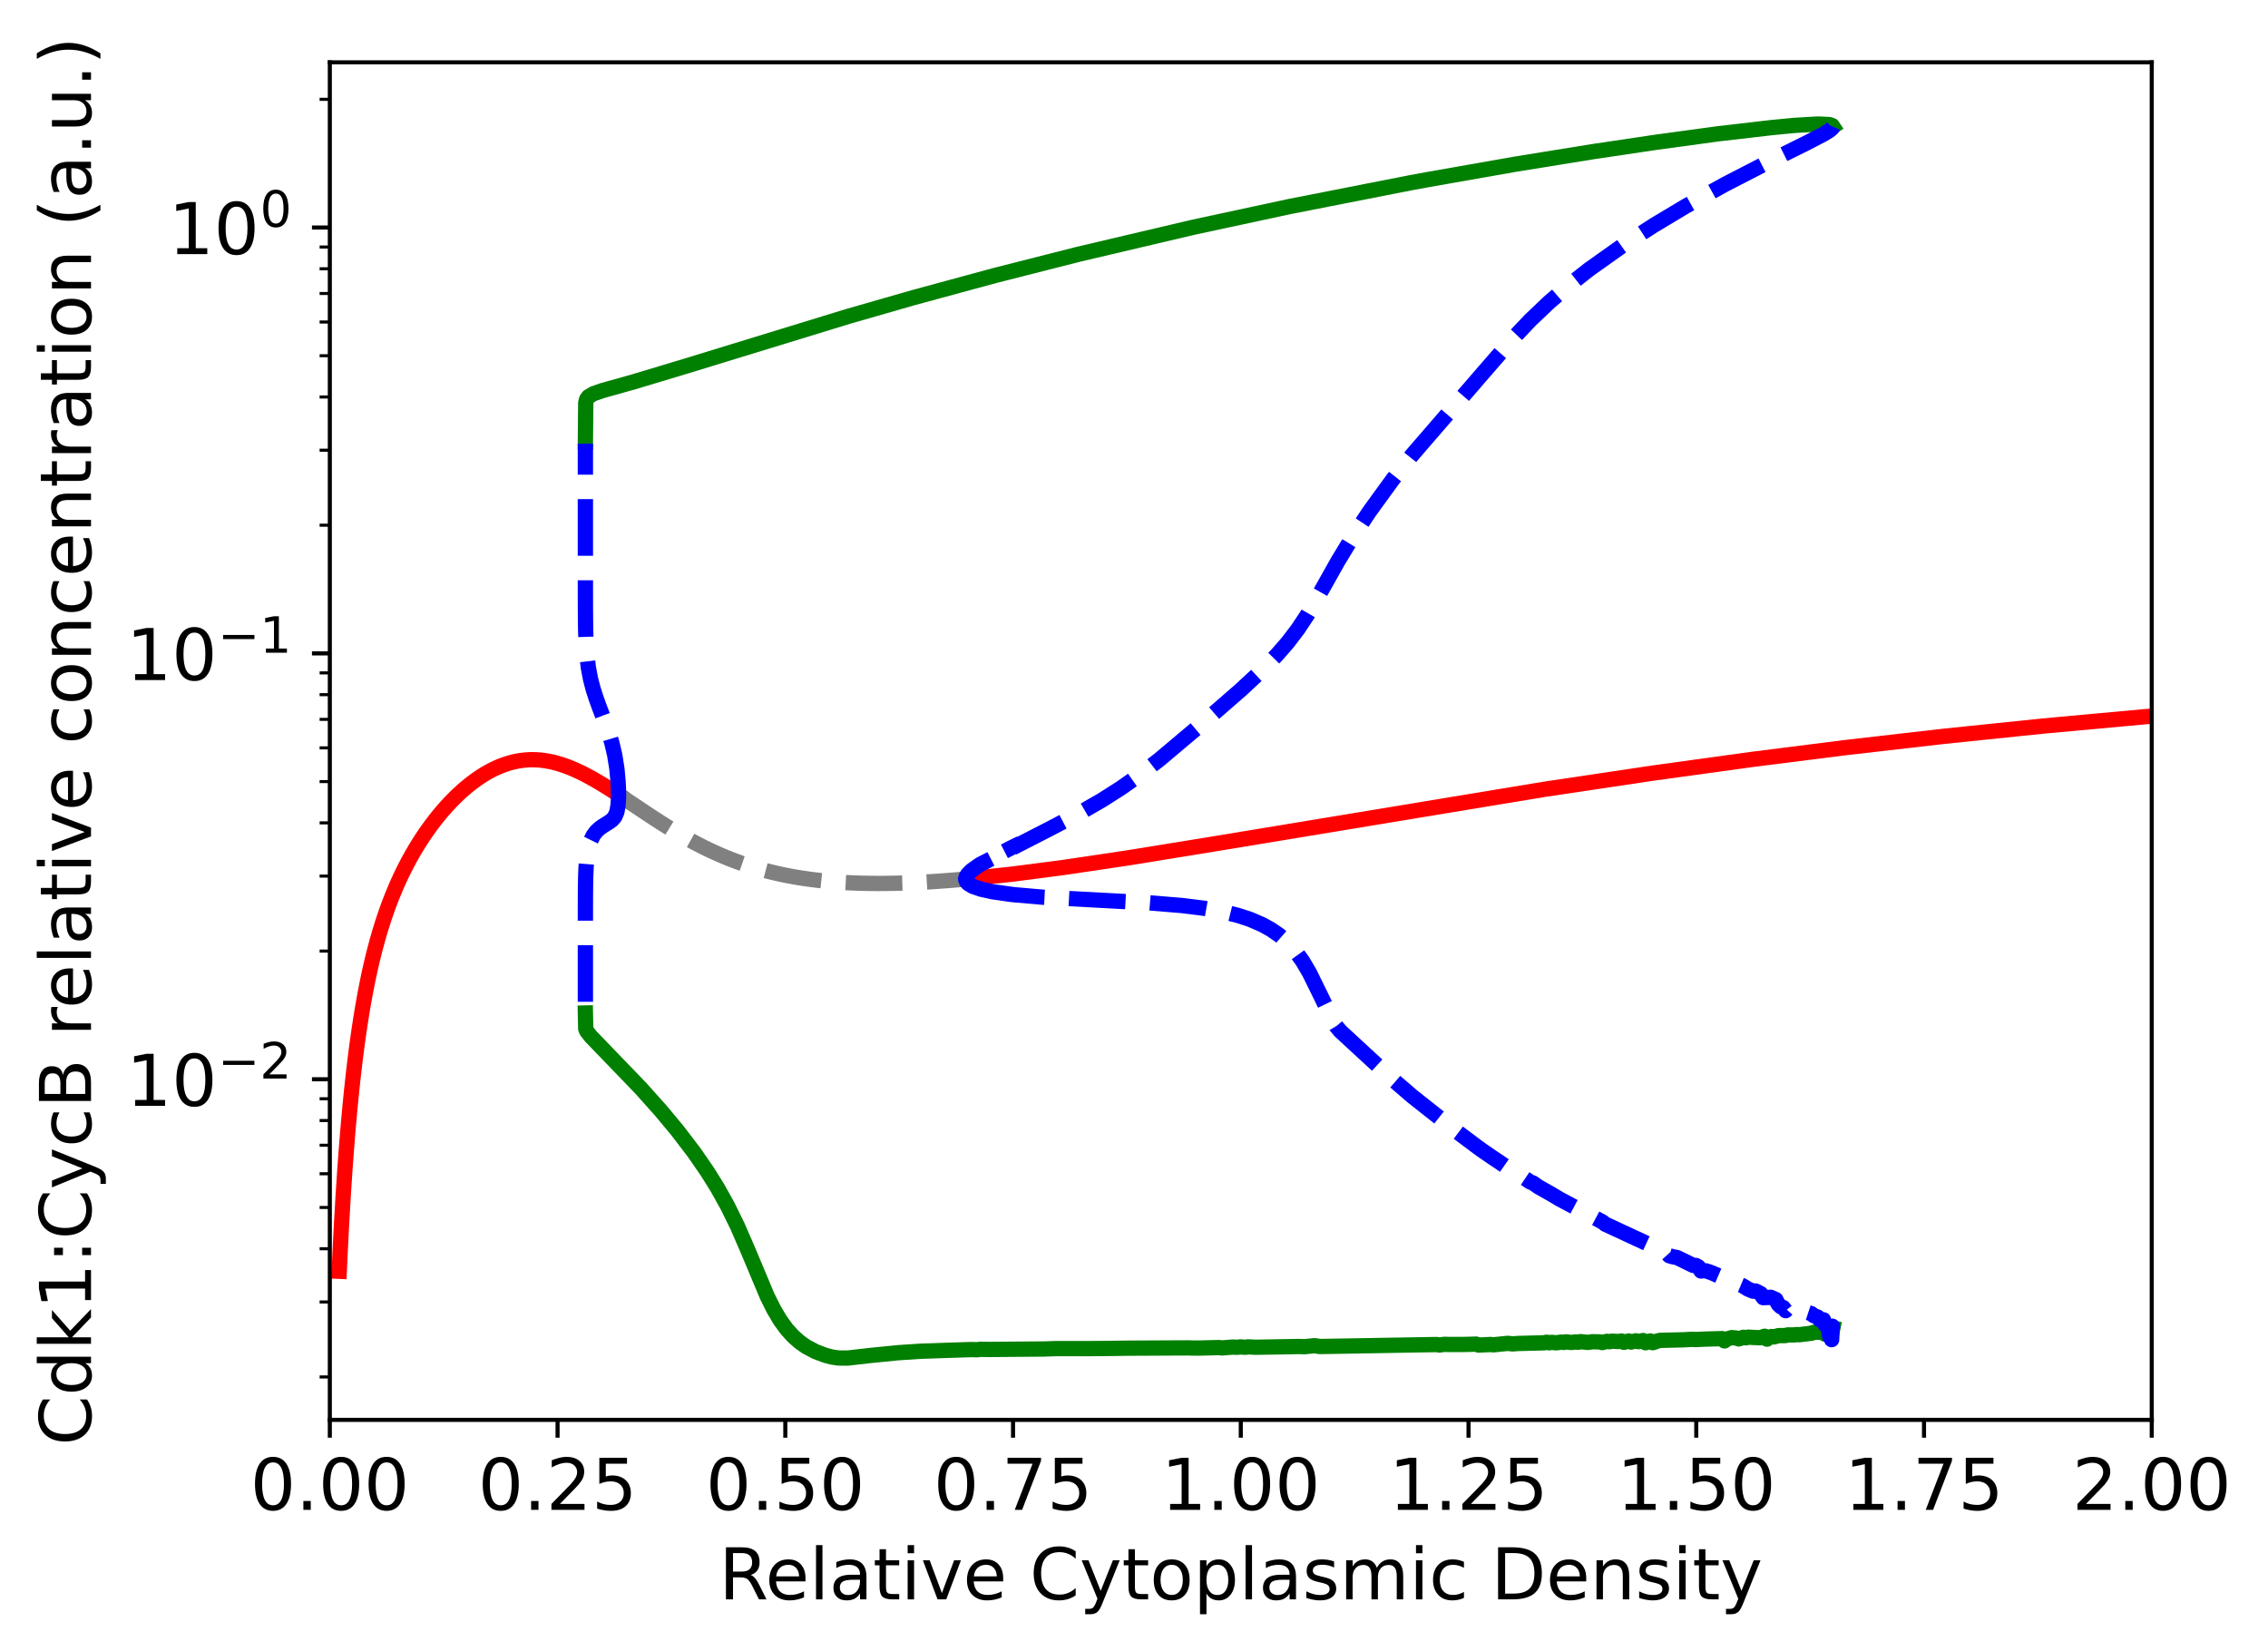 <?xml version="1.0" encoding="utf-8" standalone="no"?>
<!DOCTYPE svg PUBLIC "-//W3C//DTD SVG 1.1//EN"
  "http://www.w3.org/Graphics/SVG/1.1/DTD/svg11.dtd">
<!-- Created with matplotlib (https://matplotlib.org/) -->
<svg height="323.628pt" version="1.1" viewBox="0 0 444.555 323.628" width="444.555pt" xmlns="http://www.w3.org/2000/svg" xmlns:xlink="http://www.w3.org/1999/xlink">
 <defs>
  <style type="text/css">*{stroke-linecap:butt;stroke-linejoin:round;}</style>
 </defs>
 <g id="figure_1">
  <g id="patch_1">
   <path d="M 0 323.628 
L 444.555 323.628 
L 444.555 0 
L 0 0 
z
" style="fill:#ffffff;"/>
  </g>
  <g id="axes_1">
   <g id="patch_2">
    <path d="M 64.649 278.329 
L 421.769 278.329 
L 421.769 12.217 
L 64.649 12.217 
z
" style="fill:#ffffff;"/>
   </g>
   <g id="matplotlib.axis_1">
    <g id="xtick_1">
     <g id="line2d_1">
      <defs>
       <path d="M 0 0 
L 0 3.5 
" id="mb64c575313" style="stroke:#000000;stroke-width:0.8;"/>
      </defs>
      <g>
       <use style="stroke:#000000;stroke-width:0.8;" x="64.649" xlink:href="#mb64c575313" y="278.329"/>
      </g>
     </g>
     <g id="text_1">
      <!-- 0.00 -->
      <g transform="translate(49.063 295.967)scale(0.14 -0.14)">
       <defs>
        <path d="M 31.781 66.406 
Q 24.172 66.406 20.328 58.906 
Q 16.5 51.422 16.5 36.375 
Q 16.5 21.391 20.328 13.891 
Q 24.172 6.391 31.781 6.391 
Q 39.453 6.391 43.281 13.891 
Q 47.125 21.391 47.125 36.375 
Q 47.125 51.422 43.281 58.906 
Q 39.453 66.406 31.781 66.406 
z
M 31.781 74.219 
Q 44.047 74.219 50.516 64.516 
Q 56.984 54.828 56.984 36.375 
Q 56.984 17.969 50.516 8.266 
Q 44.047 -1.422 31.781 -1.422 
Q 19.531 -1.422 13.062 8.266 
Q 6.594 17.969 6.594 36.375 
Q 6.594 54.828 13.062 64.516 
Q 19.531 74.219 31.781 74.219 
z
" id="DejaVuSans-48"/>
        <path d="M 10.688 12.406 
L 21 12.406 
L 21 0 
L 10.688 0 
z
" id="DejaVuSans-46"/>
       </defs>
       <use xlink:href="#DejaVuSans-48"/>
       <use x="63.623" xlink:href="#DejaVuSans-46"/>
       <use x="95.41" xlink:href="#DejaVuSans-48"/>
       <use x="159.033" xlink:href="#DejaVuSans-48"/>
      </g>
     </g>
    </g>
    <g id="xtick_2">
     <g id="line2d_2">
      <g>
       <use style="stroke:#000000;stroke-width:0.8;" x="109.289" xlink:href="#mb64c575313" y="278.329"/>
      </g>
     </g>
     <g id="text_2">
      <!-- 0.25 -->
      <g transform="translate(93.703 295.967)scale(0.14 -0.14)">
       <defs>
        <path d="M 19.188 8.297 
L 53.609 8.297 
L 53.609 0 
L 7.328 0 
L 7.328 8.297 
Q 12.938 14.109 22.625 23.891 
Q 32.328 33.688 34.812 36.531 
Q 39.547 41.844 41.422 45.531 
Q 43.312 49.219 43.312 52.781 
Q 43.312 58.594 39.234 62.25 
Q 35.156 65.922 28.609 65.922 
Q 23.969 65.922 18.812 64.312 
Q 13.672 62.703 7.812 59.422 
L 7.812 69.391 
Q 13.766 71.781 18.938 73 
Q 24.125 74.219 28.422 74.219 
Q 39.75 74.219 46.484 68.547 
Q 53.219 62.891 53.219 53.422 
Q 53.219 48.922 51.531 44.891 
Q 49.859 40.875 45.406 35.406 
Q 44.188 33.984 37.641 27.219 
Q 31.109 20.453 19.188 8.297 
z
" id="DejaVuSans-50"/>
        <path d="M 10.797 72.906 
L 49.516 72.906 
L 49.516 64.594 
L 19.828 64.594 
L 19.828 46.734 
Q 21.969 47.469 24.109 47.828 
Q 26.266 48.188 28.422 48.188 
Q 40.625 48.188 47.75 41.5 
Q 54.891 34.812 54.891 23.391 
Q 54.891 11.625 47.562 5.094 
Q 40.234 -1.422 26.906 -1.422 
Q 22.312 -1.422 17.547 -0.641 
Q 12.797 0.141 7.719 1.703 
L 7.719 11.625 
Q 12.109 9.234 16.797 8.062 
Q 21.484 6.891 26.703 6.891 
Q 35.156 6.891 40.078 11.328 
Q 45.016 15.766 45.016 23.391 
Q 45.016 31 40.078 35.438 
Q 35.156 39.891 26.703 39.891 
Q 22.75 39.891 18.812 39.016 
Q 14.891 38.141 10.797 36.281 
z
" id="DejaVuSans-53"/>
       </defs>
       <use xlink:href="#DejaVuSans-48"/>
       <use x="63.623" xlink:href="#DejaVuSans-46"/>
       <use x="95.41" xlink:href="#DejaVuSans-50"/>
       <use x="159.033" xlink:href="#DejaVuSans-53"/>
      </g>
     </g>
    </g>
    <g id="xtick_3">
     <g id="line2d_3">
      <g>
       <use style="stroke:#000000;stroke-width:0.8;" x="153.929" xlink:href="#mb64c575313" y="278.329"/>
      </g>
     </g>
     <g id="text_3">
      <!-- 0.50 -->
      <g transform="translate(138.343 295.967)scale(0.14 -0.14)">
       <use xlink:href="#DejaVuSans-48"/>
       <use x="63.623" xlink:href="#DejaVuSans-46"/>
       <use x="95.41" xlink:href="#DejaVuSans-53"/>
       <use x="159.033" xlink:href="#DejaVuSans-48"/>
      </g>
     </g>
    </g>
    <g id="xtick_4">
     <g id="line2d_4">
      <g>
       <use style="stroke:#000000;stroke-width:0.8;" x="198.569" xlink:href="#mb64c575313" y="278.329"/>
      </g>
     </g>
     <g id="text_4">
      <!-- 0.75 -->
      <g transform="translate(182.983 295.967)scale(0.14 -0.14)">
       <defs>
        <path d="M 8.203 72.906 
L 55.078 72.906 
L 55.078 68.703 
L 28.609 0 
L 18.312 0 
L 43.219 64.594 
L 8.203 64.594 
z
" id="DejaVuSans-55"/>
       </defs>
       <use xlink:href="#DejaVuSans-48"/>
       <use x="63.623" xlink:href="#DejaVuSans-46"/>
       <use x="95.41" xlink:href="#DejaVuSans-55"/>
       <use x="159.033" xlink:href="#DejaVuSans-53"/>
      </g>
     </g>
    </g>
    <g id="xtick_5">
     <g id="line2d_5">
      <g>
       <use style="stroke:#000000;stroke-width:0.8;" x="243.209" xlink:href="#mb64c575313" y="278.329"/>
      </g>
     </g>
     <g id="text_5">
      <!-- 1.00 -->
      <g transform="translate(227.623 295.967)scale(0.14 -0.14)">
       <defs>
        <path d="M 12.406 8.297 
L 28.516 8.297 
L 28.516 63.922 
L 10.984 60.406 
L 10.984 69.391 
L 28.422 72.906 
L 38.281 72.906 
L 38.281 8.297 
L 54.391 8.297 
L 54.391 0 
L 12.406 0 
z
" id="DejaVuSans-49"/>
       </defs>
       <use xlink:href="#DejaVuSans-49"/>
       <use x="63.623" xlink:href="#DejaVuSans-46"/>
       <use x="95.41" xlink:href="#DejaVuSans-48"/>
       <use x="159.033" xlink:href="#DejaVuSans-48"/>
      </g>
     </g>
    </g>
    <g id="xtick_6">
     <g id="line2d_6">
      <g>
       <use style="stroke:#000000;stroke-width:0.8;" x="287.849" xlink:href="#mb64c575313" y="278.329"/>
      </g>
     </g>
     <g id="text_6">
      <!-- 1.25 -->
      <g transform="translate(272.263 295.967)scale(0.14 -0.14)">
       <use xlink:href="#DejaVuSans-49"/>
       <use x="63.623" xlink:href="#DejaVuSans-46"/>
       <use x="95.41" xlink:href="#DejaVuSans-50"/>
       <use x="159.033" xlink:href="#DejaVuSans-53"/>
      </g>
     </g>
    </g>
    <g id="xtick_7">
     <g id="line2d_7">
      <g>
       <use style="stroke:#000000;stroke-width:0.8;" x="332.489" xlink:href="#mb64c575313" y="278.329"/>
      </g>
     </g>
     <g id="text_7">
      <!-- 1.50 -->
      <g transform="translate(316.903 295.967)scale(0.14 -0.14)">
       <use xlink:href="#DejaVuSans-49"/>
       <use x="63.623" xlink:href="#DejaVuSans-46"/>
       <use x="95.41" xlink:href="#DejaVuSans-53"/>
       <use x="159.033" xlink:href="#DejaVuSans-48"/>
      </g>
     </g>
    </g>
    <g id="xtick_8">
     <g id="line2d_8">
      <g>
       <use style="stroke:#000000;stroke-width:0.8;" x="377.129" xlink:href="#mb64c575313" y="278.329"/>
      </g>
     </g>
     <g id="text_8">
      <!-- 1.75 -->
      <g transform="translate(361.543 295.967)scale(0.14 -0.14)">
       <use xlink:href="#DejaVuSans-49"/>
       <use x="63.623" xlink:href="#DejaVuSans-46"/>
       <use x="95.41" xlink:href="#DejaVuSans-55"/>
       <use x="159.033" xlink:href="#DejaVuSans-53"/>
      </g>
     </g>
    </g>
    <g id="xtick_9">
     <g id="line2d_9">
      <g>
       <use style="stroke:#000000;stroke-width:0.8;" x="421.769" xlink:href="#mb64c575313" y="278.329"/>
      </g>
     </g>
     <g id="text_9">
      <!-- 2.00 -->
      <g transform="translate(406.183 295.967)scale(0.14 -0.14)">
       <use xlink:href="#DejaVuSans-50"/>
       <use x="63.623" xlink:href="#DejaVuSans-46"/>
       <use x="95.41" xlink:href="#DejaVuSans-48"/>
       <use x="159.033" xlink:href="#DejaVuSans-48"/>
      </g>
     </g>
    </g>
    <g id="text_10">
     <!-- Relative Cytoplasmic Density -->
     <g transform="translate(140.923 313.516)scale(0.14 -0.14)">
      <defs>
       <path d="M 44.391 34.188 
Q 47.562 33.109 50.562 29.594 
Q 53.562 26.078 56.594 19.922 
L 66.609 0 
L 56 0 
L 46.688 18.703 
Q 43.062 26.031 39.672 28.422 
Q 36.281 30.812 30.422 30.812 
L 19.672 30.812 
L 19.672 0 
L 9.812 0 
L 9.812 72.906 
L 32.078 72.906 
Q 44.578 72.906 50.734 67.672 
Q 56.891 62.453 56.891 51.906 
Q 56.891 45.016 53.688 40.469 
Q 50.484 35.938 44.391 34.188 
z
M 19.672 64.797 
L 19.672 38.922 
L 32.078 38.922 
Q 39.203 38.922 42.844 42.219 
Q 46.484 45.516 46.484 51.906 
Q 46.484 58.297 42.844 61.547 
Q 39.203 64.797 32.078 64.797 
z
" id="DejaVuSans-82"/>
       <path d="M 56.203 29.594 
L 56.203 25.203 
L 14.891 25.203 
Q 15.484 15.922 20.484 11.062 
Q 25.484 6.203 34.422 6.203 
Q 39.594 6.203 44.453 7.469 
Q 49.312 8.734 54.109 11.281 
L 54.109 2.781 
Q 49.266 0.734 44.188 -0.344 
Q 39.109 -1.422 33.891 -1.422 
Q 20.797 -1.422 13.156 6.188 
Q 5.516 13.812 5.516 26.812 
Q 5.516 40.234 12.766 48.109 
Q 20.016 56 32.328 56 
Q 43.359 56 49.781 48.891 
Q 56.203 41.797 56.203 29.594 
z
M 47.219 32.234 
Q 47.125 39.594 43.094 43.984 
Q 39.062 48.391 32.422 48.391 
Q 24.906 48.391 20.391 44.141 
Q 15.875 39.891 15.188 32.172 
z
" id="DejaVuSans-101"/>
       <path d="M 9.422 75.984 
L 18.406 75.984 
L 18.406 0 
L 9.422 0 
z
" id="DejaVuSans-108"/>
       <path d="M 34.281 27.484 
Q 23.391 27.484 19.188 25 
Q 14.984 22.516 14.984 16.5 
Q 14.984 11.719 18.141 8.906 
Q 21.297 6.109 26.703 6.109 
Q 34.188 6.109 38.703 11.406 
Q 43.219 16.703 43.219 25.484 
L 43.219 27.484 
z
M 52.203 31.203 
L 52.203 0 
L 43.219 0 
L 43.219 8.297 
Q 40.141 3.328 35.547 0.953 
Q 30.953 -1.422 24.312 -1.422 
Q 15.922 -1.422 10.953 3.297 
Q 6 8.016 6 15.922 
Q 6 25.141 12.172 29.828 
Q 18.359 34.516 30.609 34.516 
L 43.219 34.516 
L 43.219 35.406 
Q 43.219 41.609 39.141 45 
Q 35.062 48.391 27.688 48.391 
Q 23 48.391 18.547 47.266 
Q 14.109 46.141 10.016 43.891 
L 10.016 52.203 
Q 14.938 54.109 19.578 55.047 
Q 24.219 56 28.609 56 
Q 40.484 56 46.344 49.844 
Q 52.203 43.703 52.203 31.203 
z
" id="DejaVuSans-97"/>
       <path d="M 18.312 70.219 
L 18.312 54.688 
L 36.812 54.688 
L 36.812 47.703 
L 18.312 47.703 
L 18.312 18.016 
Q 18.312 11.328 20.141 9.422 
Q 21.969 7.516 27.594 7.516 
L 36.812 7.516 
L 36.812 0 
L 27.594 0 
Q 17.188 0 13.234 3.875 
Q 9.281 7.766 9.281 18.016 
L 9.281 47.703 
L 2.688 47.703 
L 2.688 54.688 
L 9.281 54.688 
L 9.281 70.219 
z
" id="DejaVuSans-116"/>
       <path d="M 9.422 54.688 
L 18.406 54.688 
L 18.406 0 
L 9.422 0 
z
M 9.422 75.984 
L 18.406 75.984 
L 18.406 64.594 
L 9.422 64.594 
z
" id="DejaVuSans-105"/>
       <path d="M 2.984 54.688 
L 12.5 54.688 
L 29.594 8.797 
L 46.688 54.688 
L 56.203 54.688 
L 35.688 0 
L 23.484 0 
z
" id="DejaVuSans-118"/>
       <path id="DejaVuSans-32"/>
       <path d="M 64.406 67.281 
L 64.406 56.891 
Q 59.422 61.531 53.781 63.812 
Q 48.141 66.109 41.797 66.109 
Q 29.297 66.109 22.656 58.469 
Q 16.016 50.828 16.016 36.375 
Q 16.016 21.969 22.656 14.328 
Q 29.297 6.688 41.797 6.688 
Q 48.141 6.688 53.781 8.984 
Q 59.422 11.281 64.406 15.922 
L 64.406 5.609 
Q 59.234 2.094 53.438 0.328 
Q 47.656 -1.422 41.219 -1.422 
Q 24.656 -1.422 15.125 8.703 
Q 5.609 18.844 5.609 36.375 
Q 5.609 53.953 15.125 64.078 
Q 24.656 74.219 41.219 74.219 
Q 47.75 74.219 53.531 72.484 
Q 59.328 70.75 64.406 67.281 
z
" id="DejaVuSans-67"/>
       <path d="M 32.172 -5.078 
Q 28.375 -14.844 24.75 -17.812 
Q 21.141 -20.797 15.094 -20.797 
L 7.906 -20.797 
L 7.906 -13.281 
L 13.188 -13.281 
Q 16.891 -13.281 18.938 -11.516 
Q 21 -9.766 23.484 -3.219 
L 25.094 0.875 
L 2.984 54.688 
L 12.5 54.688 
L 29.594 11.922 
L 46.688 54.688 
L 56.203 54.688 
z
" id="DejaVuSans-121"/>
       <path d="M 30.609 48.391 
Q 23.391 48.391 19.188 42.75 
Q 14.984 37.109 14.984 27.297 
Q 14.984 17.484 19.156 11.844 
Q 23.344 6.203 30.609 6.203 
Q 37.797 6.203 41.984 11.859 
Q 46.188 17.531 46.188 27.297 
Q 46.188 37.016 41.984 42.703 
Q 37.797 48.391 30.609 48.391 
z
M 30.609 56 
Q 42.328 56 49.016 48.375 
Q 55.719 40.766 55.719 27.297 
Q 55.719 13.875 49.016 6.219 
Q 42.328 -1.422 30.609 -1.422 
Q 18.844 -1.422 12.172 6.219 
Q 5.516 13.875 5.516 27.297 
Q 5.516 40.766 12.172 48.375 
Q 18.844 56 30.609 56 
z
" id="DejaVuSans-111"/>
       <path d="M 18.109 8.203 
L 18.109 -20.797 
L 9.078 -20.797 
L 9.078 54.688 
L 18.109 54.688 
L 18.109 46.391 
Q 20.953 51.266 25.266 53.625 
Q 29.594 56 35.594 56 
Q 45.562 56 51.781 48.094 
Q 58.016 40.188 58.016 27.297 
Q 58.016 14.406 51.781 6.484 
Q 45.562 -1.422 35.594 -1.422 
Q 29.594 -1.422 25.266 0.953 
Q 20.953 3.328 18.109 8.203 
z
M 48.688 27.297 
Q 48.688 37.203 44.609 42.844 
Q 40.531 48.484 33.406 48.484 
Q 26.266 48.484 22.188 42.844 
Q 18.109 37.203 18.109 27.297 
Q 18.109 17.391 22.188 11.75 
Q 26.266 6.109 33.406 6.109 
Q 40.531 6.109 44.609 11.75 
Q 48.688 17.391 48.688 27.297 
z
" id="DejaVuSans-112"/>
       <path d="M 44.281 53.078 
L 44.281 44.578 
Q 40.484 46.531 36.375 47.5 
Q 32.281 48.484 27.875 48.484 
Q 21.188 48.484 17.844 46.438 
Q 14.5 44.391 14.5 40.281 
Q 14.5 37.156 16.891 35.375 
Q 19.281 33.594 26.516 31.984 
L 29.594 31.297 
Q 39.156 29.25 43.188 25.516 
Q 47.219 21.781 47.219 15.094 
Q 47.219 7.469 41.188 3.016 
Q 35.156 -1.422 24.609 -1.422 
Q 20.219 -1.422 15.453 -0.562 
Q 10.688 0.297 5.422 2 
L 5.422 11.281 
Q 10.406 8.688 15.234 7.391 
Q 20.062 6.109 24.812 6.109 
Q 31.156 6.109 34.562 8.281 
Q 37.984 10.453 37.984 14.406 
Q 37.984 18.062 35.516 20.016 
Q 33.062 21.969 24.703 23.781 
L 21.578 24.516 
Q 13.234 26.266 9.516 29.906 
Q 5.812 33.547 5.812 39.891 
Q 5.812 47.609 11.281 51.797 
Q 16.75 56 26.812 56 
Q 31.781 56 36.172 55.266 
Q 40.578 54.547 44.281 53.078 
z
" id="DejaVuSans-115"/>
       <path d="M 52 44.188 
Q 55.375 50.25 60.062 53.125 
Q 64.75 56 71.094 56 
Q 79.641 56 84.281 50.016 
Q 88.922 44.047 88.922 33.016 
L 88.922 0 
L 79.891 0 
L 79.891 32.719 
Q 79.891 40.578 77.094 44.375 
Q 74.312 48.188 68.609 48.188 
Q 61.625 48.188 57.562 43.547 
Q 53.516 38.922 53.516 30.906 
L 53.516 0 
L 44.484 0 
L 44.484 32.719 
Q 44.484 40.625 41.703 44.406 
Q 38.922 48.188 33.109 48.188 
Q 26.219 48.188 22.156 43.531 
Q 18.109 38.875 18.109 30.906 
L 18.109 0 
L 9.078 0 
L 9.078 54.688 
L 18.109 54.688 
L 18.109 46.188 
Q 21.188 51.219 25.484 53.609 
Q 29.781 56 35.688 56 
Q 41.656 56 45.828 52.969 
Q 50 49.953 52 44.188 
z
" id="DejaVuSans-109"/>
       <path d="M 48.781 52.594 
L 48.781 44.188 
Q 44.969 46.297 41.141 47.344 
Q 37.312 48.391 33.406 48.391 
Q 24.656 48.391 19.812 42.844 
Q 14.984 37.312 14.984 27.297 
Q 14.984 17.281 19.812 11.734 
Q 24.656 6.203 33.406 6.203 
Q 37.312 6.203 41.141 7.25 
Q 44.969 8.297 48.781 10.406 
L 48.781 2.094 
Q 45.016 0.344 40.984 -0.531 
Q 36.969 -1.422 32.422 -1.422 
Q 20.062 -1.422 12.781 6.344 
Q 5.516 14.109 5.516 27.297 
Q 5.516 40.672 12.859 48.328 
Q 20.219 56 33.016 56 
Q 37.156 56 41.109 55.141 
Q 45.062 54.297 48.781 52.594 
z
" id="DejaVuSans-99"/>
       <path d="M 19.672 64.797 
L 19.672 8.109 
L 31.594 8.109 
Q 46.688 8.109 53.688 14.938 
Q 60.688 21.781 60.688 36.531 
Q 60.688 51.172 53.688 57.984 
Q 46.688 64.797 31.594 64.797 
z
M 9.812 72.906 
L 30.078 72.906 
Q 51.266 72.906 61.172 64.094 
Q 71.094 55.281 71.094 36.531 
Q 71.094 17.672 61.125 8.828 
Q 51.172 0 30.078 0 
L 9.812 0 
z
" id="DejaVuSans-68"/>
       <path d="M 54.891 33.016 
L 54.891 0 
L 45.906 0 
L 45.906 32.719 
Q 45.906 40.484 42.875 44.328 
Q 39.844 48.188 33.797 48.188 
Q 26.516 48.188 22.312 43.547 
Q 18.109 38.922 18.109 30.906 
L 18.109 0 
L 9.078 0 
L 9.078 54.688 
L 18.109 54.688 
L 18.109 46.188 
Q 21.344 51.125 25.703 53.562 
Q 30.078 56 35.797 56 
Q 45.219 56 50.047 50.172 
Q 54.891 44.344 54.891 33.016 
z
" id="DejaVuSans-110"/>
      </defs>
      <use xlink:href="#DejaVuSans-82"/>
      <use x="64.982" xlink:href="#DejaVuSans-101"/>
      <use x="126.506" xlink:href="#DejaVuSans-108"/>
      <use x="154.289" xlink:href="#DejaVuSans-97"/>
      <use x="215.568" xlink:href="#DejaVuSans-116"/>
      <use x="254.777" xlink:href="#DejaVuSans-105"/>
      <use x="282.561" xlink:href="#DejaVuSans-118"/>
      <use x="341.74" xlink:href="#DejaVuSans-101"/>
      <use x="403.264" xlink:href="#DejaVuSans-32"/>
      <use x="435.051" xlink:href="#DejaVuSans-67"/>
      <use x="504.875" xlink:href="#DejaVuSans-121"/>
      <use x="564.055" xlink:href="#DejaVuSans-116"/>
      <use x="603.264" xlink:href="#DejaVuSans-111"/>
      <use x="664.445" xlink:href="#DejaVuSans-112"/>
      <use x="727.922" xlink:href="#DejaVuSans-108"/>
      <use x="755.705" xlink:href="#DejaVuSans-97"/>
      <use x="816.984" xlink:href="#DejaVuSans-115"/>
      <use x="869.084" xlink:href="#DejaVuSans-109"/>
      <use x="966.496" xlink:href="#DejaVuSans-105"/>
      <use x="994.279" xlink:href="#DejaVuSans-99"/>
      <use x="1049.26" xlink:href="#DejaVuSans-32"/>
      <use x="1081.047" xlink:href="#DejaVuSans-68"/>
      <use x="1158.049" xlink:href="#DejaVuSans-101"/>
      <use x="1219.572" xlink:href="#DejaVuSans-110"/>
      <use x="1282.951" xlink:href="#DejaVuSans-115"/>
      <use x="1335.051" xlink:href="#DejaVuSans-105"/>
      <use x="1362.834" xlink:href="#DejaVuSans-116"/>
      <use x="1402.043" xlink:href="#DejaVuSans-121"/>
     </g>
    </g>
   </g>
   <g id="matplotlib.axis_2">
    <g id="ytick_1">
     <g id="line2d_10">
      <defs>
       <path d="M 0 0 
L -3.5 0 
" id="m2e07fc49b0" style="stroke:#000000;stroke-width:0.8;"/>
      </defs>
      <g>
       <use style="stroke:#000000;stroke-width:0.8;" x="64.649" xlink:href="#m2e07fc49b0" y="211.562"/>
      </g>
     </g>
     <g id="text_11">
      <!-- $\mathdefault{10^{-2}}$ -->
      <g transform="translate(24.749 216.881)scale(0.14 -0.14)">
       <defs>
        <path d="M 10.594 35.5 
L 73.188 35.5 
L 73.188 27.203 
L 10.594 27.203 
z
" id="DejaVuSans-8722"/>
       </defs>
       <use transform="translate(0 0.766)" xlink:href="#DejaVuSans-49"/>
       <use transform="translate(63.623 0.766)" xlink:href="#DejaVuSans-48"/>
       <use transform="translate(128.203 39.047)scale(0.7)" xlink:href="#DejaVuSans-8722"/>
       <use transform="translate(186.855 39.047)scale(0.7)" xlink:href="#DejaVuSans-50"/>
      </g>
     </g>
    </g>
    <g id="ytick_2">
     <g id="line2d_11">
      <g>
       <use style="stroke:#000000;stroke-width:0.8;" x="64.649" xlink:href="#m2e07fc49b0" y="128.081"/>
      </g>
     </g>
     <g id="text_12">
      <!-- $\mathdefault{10^{-1}}$ -->
      <g transform="translate(24.749 133.4)scale(0.14 -0.14)">
       <use transform="translate(0 0.684)" xlink:href="#DejaVuSans-49"/>
       <use transform="translate(63.623 0.684)" xlink:href="#DejaVuSans-48"/>
       <use transform="translate(128.203 38.966)scale(0.7)" xlink:href="#DejaVuSans-8722"/>
       <use transform="translate(186.855 38.966)scale(0.7)" xlink:href="#DejaVuSans-49"/>
      </g>
     </g>
    </g>
    <g id="ytick_3">
     <g id="line2d_12">
      <g>
       <use style="stroke:#000000;stroke-width:0.8;" x="64.649" xlink:href="#m2e07fc49b0" y="44.6"/>
      </g>
     </g>
     <g id="text_13">
      <!-- $\mathdefault{10^{0}}$ -->
      <g transform="translate(33.009 49.919)scale(0.14 -0.14)">
       <use transform="translate(0 0.766)" xlink:href="#DejaVuSans-49"/>
       <use transform="translate(63.623 0.766)" xlink:href="#DejaVuSans-48"/>
       <use transform="translate(128.203 39.047)scale(0.7)" xlink:href="#DejaVuSans-48"/>
      </g>
     </g>
    </g>
    <g id="ytick_4">
     <g id="line2d_13">
      <defs>
       <path d="M 0 0 
L -2 0 
" id="m6a7e29ca0a" style="stroke:#000000;stroke-width:0.6;"/>
      </defs>
      <g>
       <use style="stroke:#000000;stroke-width:0.6;" x="64.649" xlink:href="#m6a7e29ca0a" y="269.913"/>
      </g>
     </g>
    </g>
    <g id="ytick_5">
     <g id="line2d_14">
      <g>
       <use style="stroke:#000000;stroke-width:0.6;" x="64.649" xlink:href="#m6a7e29ca0a" y="255.213"/>
      </g>
     </g>
    </g>
    <g id="ytick_6">
     <g id="line2d_15">
      <g>
       <use style="stroke:#000000;stroke-width:0.6;" x="64.649" xlink:href="#m6a7e29ca0a" y="244.783"/>
      </g>
     </g>
    </g>
    <g id="ytick_7">
     <g id="line2d_16">
      <g>
       <use style="stroke:#000000;stroke-width:0.6;" x="64.649" xlink:href="#m6a7e29ca0a" y="236.693"/>
      </g>
     </g>
    </g>
    <g id="ytick_8">
     <g id="line2d_17">
      <g>
       <use style="stroke:#000000;stroke-width:0.6;" x="64.649" xlink:href="#m6a7e29ca0a" y="230.082"/>
      </g>
     </g>
    </g>
    <g id="ytick_9">
     <g id="line2d_18">
      <g>
       <use style="stroke:#000000;stroke-width:0.6;" x="64.649" xlink:href="#m6a7e29ca0a" y="224.494"/>
      </g>
     </g>
    </g>
    <g id="ytick_10">
     <g id="line2d_19">
      <g>
       <use style="stroke:#000000;stroke-width:0.6;" x="64.649" xlink:href="#m6a7e29ca0a" y="219.652"/>
      </g>
     </g>
    </g>
    <g id="ytick_11">
     <g id="line2d_20">
      <g>
       <use style="stroke:#000000;stroke-width:0.6;" x="64.649" xlink:href="#m6a7e29ca0a" y="215.382"/>
      </g>
     </g>
    </g>
    <g id="ytick_12">
     <g id="line2d_21">
      <g>
       <use style="stroke:#000000;stroke-width:0.6;" x="64.649" xlink:href="#m6a7e29ca0a" y="186.432"/>
      </g>
     </g>
    </g>
    <g id="ytick_13">
     <g id="line2d_22">
      <g>
       <use style="stroke:#000000;stroke-width:0.6;" x="64.649" xlink:href="#m6a7e29ca0a" y="171.732"/>
      </g>
     </g>
    </g>
    <g id="ytick_14">
     <g id="line2d_23">
      <g>
       <use style="stroke:#000000;stroke-width:0.6;" x="64.649" xlink:href="#m6a7e29ca0a" y="161.302"/>
      </g>
     </g>
    </g>
    <g id="ytick_15">
     <g id="line2d_24">
      <g>
       <use style="stroke:#000000;stroke-width:0.6;" x="64.649" xlink:href="#m6a7e29ca0a" y="153.212"/>
      </g>
     </g>
    </g>
    <g id="ytick_16">
     <g id="line2d_25">
      <g>
       <use style="stroke:#000000;stroke-width:0.6;" x="64.649" xlink:href="#m6a7e29ca0a" y="146.601"/>
      </g>
     </g>
    </g>
    <g id="ytick_17">
     <g id="line2d_26">
      <g>
       <use style="stroke:#000000;stroke-width:0.6;" x="64.649" xlink:href="#m6a7e29ca0a" y="141.013"/>
      </g>
     </g>
    </g>
    <g id="ytick_18">
     <g id="line2d_27">
      <g>
       <use style="stroke:#000000;stroke-width:0.6;" x="64.649" xlink:href="#m6a7e29ca0a" y="136.171"/>
      </g>
     </g>
    </g>
    <g id="ytick_19">
     <g id="line2d_28">
      <g>
       <use style="stroke:#000000;stroke-width:0.6;" x="64.649" xlink:href="#m6a7e29ca0a" y="131.901"/>
      </g>
     </g>
    </g>
    <g id="ytick_20">
     <g id="line2d_29">
      <g>
       <use style="stroke:#000000;stroke-width:0.6;" x="64.649" xlink:href="#m6a7e29ca0a" y="102.951"/>
      </g>
     </g>
    </g>
    <g id="ytick_21">
     <g id="line2d_30">
      <g>
       <use style="stroke:#000000;stroke-width:0.6;" x="64.649" xlink:href="#m6a7e29ca0a" y="88.251"/>
      </g>
     </g>
    </g>
    <g id="ytick_22">
     <g id="line2d_31">
      <g>
       <use style="stroke:#000000;stroke-width:0.6;" x="64.649" xlink:href="#m6a7e29ca0a" y="77.821"/>
      </g>
     </g>
    </g>
    <g id="ytick_23">
     <g id="line2d_32">
      <g>
       <use style="stroke:#000000;stroke-width:0.6;" x="64.649" xlink:href="#m6a7e29ca0a" y="69.731"/>
      </g>
     </g>
    </g>
    <g id="ytick_24">
     <g id="line2d_33">
      <g>
       <use style="stroke:#000000;stroke-width:0.6;" x="64.649" xlink:href="#m6a7e29ca0a" y="63.12"/>
      </g>
     </g>
    </g>
    <g id="ytick_25">
     <g id="line2d_34">
      <g>
       <use style="stroke:#000000;stroke-width:0.6;" x="64.649" xlink:href="#m6a7e29ca0a" y="57.532"/>
      </g>
     </g>
    </g>
    <g id="ytick_26">
     <g id="line2d_35">
      <g>
       <use style="stroke:#000000;stroke-width:0.6;" x="64.649" xlink:href="#m6a7e29ca0a" y="52.69"/>
      </g>
     </g>
    </g>
    <g id="ytick_27">
     <g id="line2d_36">
      <g>
       <use style="stroke:#000000;stroke-width:0.6;" x="64.649" xlink:href="#m6a7e29ca0a" y="48.42"/>
      </g>
     </g>
    </g>
    <g id="ytick_28">
     <g id="line2d_37">
      <g>
       <use style="stroke:#000000;stroke-width:0.6;" x="64.649" xlink:href="#m6a7e29ca0a" y="19.47"/>
      </g>
     </g>
    </g>
    <g id="text_14">
     <!-- Cdk1:CycB relative concentration (a.u.) -->
     <g transform="translate(17.838 283.346)rotate(-90)scale(0.14 -0.14)">
      <defs>
       <path d="M 45.406 46.391 
L 45.406 75.984 
L 54.391 75.984 
L 54.391 0 
L 45.406 0 
L 45.406 8.203 
Q 42.578 3.328 38.25 0.953 
Q 33.938 -1.422 27.875 -1.422 
Q 17.969 -1.422 11.734 6.484 
Q 5.516 14.406 5.516 27.297 
Q 5.516 40.188 11.734 48.094 
Q 17.969 56 27.875 56 
Q 33.938 56 38.25 53.625 
Q 42.578 51.266 45.406 46.391 
z
M 14.797 27.297 
Q 14.797 17.391 18.875 11.75 
Q 22.953 6.109 30.078 6.109 
Q 37.203 6.109 41.297 11.75 
Q 45.406 17.391 45.406 27.297 
Q 45.406 37.203 41.297 42.844 
Q 37.203 48.484 30.078 48.484 
Q 22.953 48.484 18.875 42.844 
Q 14.797 37.203 14.797 27.297 
z
" id="DejaVuSans-100"/>
       <path d="M 9.078 75.984 
L 18.109 75.984 
L 18.109 31.109 
L 44.922 54.688 
L 56.391 54.688 
L 27.391 29.109 
L 57.625 0 
L 45.906 0 
L 18.109 26.703 
L 18.109 0 
L 9.078 0 
z
" id="DejaVuSans-107"/>
       <path d="M 11.719 12.406 
L 22.016 12.406 
L 22.016 0 
L 11.719 0 
z
M 11.719 51.703 
L 22.016 51.703 
L 22.016 39.312 
L 11.719 39.312 
z
" id="DejaVuSans-58"/>
       <path d="M 19.672 34.812 
L 19.672 8.109 
L 35.5 8.109 
Q 43.453 8.109 47.281 11.406 
Q 51.125 14.703 51.125 21.484 
Q 51.125 28.328 47.281 31.562 
Q 43.453 34.812 35.5 34.812 
z
M 19.672 64.797 
L 19.672 42.828 
L 34.281 42.828 
Q 41.5 42.828 45.031 45.531 
Q 48.578 48.25 48.578 53.812 
Q 48.578 59.328 45.031 62.062 
Q 41.5 64.797 34.281 64.797 
z
M 9.812 72.906 
L 35.016 72.906 
Q 46.297 72.906 52.391 68.219 
Q 58.5 63.531 58.5 54.891 
Q 58.5 48.188 55.375 44.234 
Q 52.25 40.281 46.188 39.312 
Q 53.469 37.75 57.5 32.781 
Q 61.531 27.828 61.531 20.406 
Q 61.531 10.641 54.891 5.312 
Q 48.25 0 35.984 0 
L 9.812 0 
z
" id="DejaVuSans-66"/>
       <path d="M 41.109 46.297 
Q 39.594 47.172 37.812 47.578 
Q 36.031 48 33.891 48 
Q 26.266 48 22.188 43.047 
Q 18.109 38.094 18.109 28.812 
L 18.109 0 
L 9.078 0 
L 9.078 54.688 
L 18.109 54.688 
L 18.109 46.188 
Q 20.953 51.172 25.484 53.578 
Q 30.031 56 36.531 56 
Q 37.453 56 38.578 55.875 
Q 39.703 55.766 41.062 55.516 
z
" id="DejaVuSans-114"/>
       <path d="M 31 75.875 
Q 24.469 64.656 21.281 53.656 
Q 18.109 42.672 18.109 31.391 
Q 18.109 20.125 21.312 9.062 
Q 24.516 -2 31 -13.188 
L 23.188 -13.188 
Q 15.875 -1.703 12.234 9.375 
Q 8.594 20.453 8.594 31.391 
Q 8.594 42.281 12.203 53.312 
Q 15.828 64.359 23.188 75.875 
z
" id="DejaVuSans-40"/>
       <path d="M 8.5 21.578 
L 8.5 54.688 
L 17.484 54.688 
L 17.484 21.922 
Q 17.484 14.156 20.5 10.266 
Q 23.531 6.391 29.594 6.391 
Q 36.859 6.391 41.078 11.031 
Q 45.312 15.672 45.312 23.688 
L 45.312 54.688 
L 54.297 54.688 
L 54.297 0 
L 45.312 0 
L 45.312 8.406 
Q 42.047 3.422 37.719 1 
Q 33.406 -1.422 27.688 -1.422 
Q 18.266 -1.422 13.375 4.438 
Q 8.5 10.297 8.5 21.578 
z
M 31.109 56 
z
" id="DejaVuSans-117"/>
       <path d="M 8.016 75.875 
L 15.828 75.875 
Q 23.141 64.359 26.781 53.312 
Q 30.422 42.281 30.422 31.391 
Q 30.422 20.453 26.781 9.375 
Q 23.141 -1.703 15.828 -13.188 
L 8.016 -13.188 
Q 14.5 -2 17.703 9.062 
Q 20.906 20.125 20.906 31.391 
Q 20.906 42.672 17.703 53.656 
Q 14.5 64.656 8.016 75.875 
z
" id="DejaVuSans-41"/>
      </defs>
      <use xlink:href="#DejaVuSans-67"/>
      <use x="69.824" xlink:href="#DejaVuSans-100"/>
      <use x="133.301" xlink:href="#DejaVuSans-107"/>
      <use x="191.211" xlink:href="#DejaVuSans-49"/>
      <use x="254.834" xlink:href="#DejaVuSans-58"/>
      <use x="288.525" xlink:href="#DejaVuSans-67"/>
      <use x="358.35" xlink:href="#DejaVuSans-121"/>
      <use x="417.529" xlink:href="#DejaVuSans-99"/>
      <use x="472.51" xlink:href="#DejaVuSans-66"/>
      <use x="541.113" xlink:href="#DejaVuSans-32"/>
      <use x="572.9" xlink:href="#DejaVuSans-114"/>
      <use x="611.764" xlink:href="#DejaVuSans-101"/>
      <use x="673.287" xlink:href="#DejaVuSans-108"/>
      <use x="701.07" xlink:href="#DejaVuSans-97"/>
      <use x="762.35" xlink:href="#DejaVuSans-116"/>
      <use x="801.559" xlink:href="#DejaVuSans-105"/>
      <use x="829.342" xlink:href="#DejaVuSans-118"/>
      <use x="888.521" xlink:href="#DejaVuSans-101"/>
      <use x="950.045" xlink:href="#DejaVuSans-32"/>
      <use x="981.832" xlink:href="#DejaVuSans-99"/>
      <use x="1036.812" xlink:href="#DejaVuSans-111"/>
      <use x="1097.994" xlink:href="#DejaVuSans-110"/>
      <use x="1161.373" xlink:href="#DejaVuSans-99"/>
      <use x="1216.354" xlink:href="#DejaVuSans-101"/>
      <use x="1277.877" xlink:href="#DejaVuSans-110"/>
      <use x="1341.256" xlink:href="#DejaVuSans-116"/>
      <use x="1380.465" xlink:href="#DejaVuSans-114"/>
      <use x="1421.578" xlink:href="#DejaVuSans-97"/>
      <use x="1482.857" xlink:href="#DejaVuSans-116"/>
      <use x="1522.066" xlink:href="#DejaVuSans-105"/>
      <use x="1549.85" xlink:href="#DejaVuSans-111"/>
      <use x="1611.031" xlink:href="#DejaVuSans-110"/>
      <use x="1674.41" xlink:href="#DejaVuSans-32"/>
      <use x="1706.197" xlink:href="#DejaVuSans-40"/>
      <use x="1745.211" xlink:href="#DejaVuSans-97"/>
      <use x="1806.49" xlink:href="#DejaVuSans-46"/>
      <use x="1838.277" xlink:href="#DejaVuSans-117"/>
      <use x="1901.656" xlink:href="#DejaVuSans-46"/>
      <use x="1933.443" xlink:href="#DejaVuSans-41"/>
     </g>
    </g>
   </g>
   <g id="line2d_38">
    <path clip-path="url(#p34b9224dad)" d="M 66.499 249.198 
L 66.564 247.743 
L 66.692 244.97 
L 66.95 239.901 
L 67.275 234.29 
L 67.601 229.314 
L 67.93 224.843 
L 68.262 220.785 
L 68.598 217.07 
L 68.938 213.645 
L 69.283 210.47 
L 69.634 207.511 
L 69.992 204.743 
L 70.356 202.143 
L 70.728 199.695 
L 71.108 197.382 
L 71.497 195.192 
L 71.894 193.115 
L 72.301 191.139 
L 72.718 189.256 
L 73.145 187.459 
L 73.583 185.741 
L 74.031 184.095 
L 74.49 182.517 
L 74.959 181 
L 75.44 179.541 
L 75.931 178.135 
L 76.434 176.778 
L 76.948 175.467 
L 77.473 174.2 
L 78.01 172.972 
L 78.558 171.781 
L 79.117 170.626 
L 79.688 169.504 
L 80.27 168.413 
L 80.864 167.352 
L 81.469 166.319 
L 82.085 165.314 
L 82.713 164.335 
L 83.352 163.382 
L 84.003 162.454 
L 84.665 161.551 
L 85.338 160.672 
L 86.022 159.819 
L 86.717 158.99 
L 87.422 158.187 
L 88.138 157.411 
L 88.864 156.661 
L 89.598 155.938 
L 90.342 155.245 
L 91.094 154.581 
L 91.854 153.949 
L 92.621 153.349 
L 93.394 152.782 
L 94.173 152.251 
L 94.956 151.756 
L 95.743 151.299 
L 96.534 150.88 
L 97.326 150.5 
L 98.12 150.161 
L 98.915 149.862 
L 99.71 149.605 
L 100.504 149.389 
L 101.297 149.214 
L 102.089 149.08 
L 102.878 148.987 
L 103.664 148.934 
L 104.448 148.919 
L 105.228 148.943 
L 106.005 149.003 
L 106.778 149.098 
L 107.547 149.228 
L 108.312 149.39 
L 109.073 149.582 
L 109.829 149.804 
L 110.581 150.052 
L 111.329 150.327 
L 112.073 150.624 
L 112.812 150.944 
L 113.548 151.284 
L 114.279 151.642 
L 115.006 152.016 
L 115.729 152.406 
L 116.449 152.809 
L 117.164 153.223 
L 117.876 153.648 
L 118.585 154.082 
L 119.29 154.523 
L 119.992 154.97 
L 120.691 155.421 
L 121.239 155.78 
" style="fill:none;stroke:#ff0000;stroke-linecap:square;stroke-width:3;"/>
   </g>
   <g id="line2d_39">
    <path clip-path="url(#p34b9224dad)" d="M 189.947 172.254 
L 198.288 171.366 
L 208.473 170.044 
L 221.081 168.169 
L 238.518 165.336 
L 302.681 154.729 
L 323.952 151.549 
L 343.273 148.884 
L 361.862 146.534 
L 380.902 144.346 
L 400.399 142.333 
L 420.357 140.499 
L 440.781 138.845 
L 445.555 138.488 
L 445.555 138.488 
" style="fill:none;stroke:#ff0000;stroke-linecap:square;stroke-width:3;"/>
   </g>
   <g id="line2d_40">
    <path clip-path="url(#p34b9224dad)" d="M 121.933 156.237 
L 122.624 156.696 
L 123.312 157.156 
L 123.997 157.615 
L 124.68 158.074 
L 125.361 158.53 
L 126.039 158.983 
L 126.716 159.433 
L 127.39 159.879 
L 128.063 160.321 
L 128.734 160.757 
L 129.403 161.187 
L 130.071 161.612 
L 130.737 162.029 
L 131.402 162.44 
L 132.066 162.844 
L 132.729 163.24 
L 133.391 163.629 
L 134.051 164.009 
L 134.711 164.382 
L 135.371 164.746 
L 136.029 165.102 
L 136.687 165.449 
L 137.345 165.788 
L 138.002 166.118 
L 138.658 166.439 
L 139.314 166.751 
L 139.97 167.055 
L 140.626 167.35 
L 141.281 167.636 
L 141.937 167.914 
L 142.592 168.182 
L 143.247 168.443 
L 143.902 168.694 
L 144.557 168.938 
L 145.212 169.173 
L 145.867 169.399 
L 146.522 169.618 
L 147.177 169.828 
L 147.832 170.031 
L 148.487 170.226 
L 149.142 170.413 
L 149.797 170.592 
L 150.452 170.764 
L 151.107 170.929 
L 151.762 171.086 
L 152.418 171.237 
L 153.073 171.381 
L 153.728 171.518 
L 154.384 171.648 
L 155.039 171.772 
L 155.694 171.89 
L 156.35 172.002 
L 157.005 172.107 
L 157.661 172.207 
L 158.316 172.301 
L 158.971 172.389 
L 159.627 172.472 
L 160.282 172.549 
L 160.937 172.622 
L 161.592 172.689 
L 162.247 172.751 
L 162.902 172.809 
L 163.557 172.862 
L 164.211 172.91 
L 164.866 172.954 
L 165.52 172.994 
L 166.174 173.029 
L 166.829 173.061 
L 167.482 173.088 
L 168.136 173.112 
L 168.79 173.131 
L 169.443 173.147 
L 170.096 173.16 
L 170.749 173.169 
L 171.401 173.175 
L 172.054 173.177 
L 172.706 173.177 
L 173.358 173.173 
L 174.01 173.166 
L 174.661 173.156 
L 175.312 173.144 
L 175.963 173.129 
L 176.614 173.111 
L 177.264 173.09 
L 177.914 173.067 
L 178.564 173.041 
L 179.213 173.013 
L 179.862 172.983 
L 180.511 172.951 
L 181.16 172.916 
L 181.808 172.879 
L 182.456 172.84 
L 183.104 172.799 
L 183.751 172.756 
L 184.398 172.711 
L 185.044 172.665 
L 185.691 172.616 
L 186.337 172.566 
L 186.982 172.514 
L 187.627 172.46 
L 188.272 172.405 
L 188.917 172.348 
L 189.303 172.313 
" style="fill:none;stroke:#808080;stroke-dasharray:11.1,4.8;stroke-dashoffset:0;stroke-width:3;"/>
   </g>
   <g id="line2d_41">
    <path clip-path="url(#p34b9224dad)" d="M 114.743 86.654 
L 114.812 78.944 
L 114.994 78.249 
L 115.35 77.764 
L 116.328 77.176 
L 118.03 76.584 
L 124.268 74.831 
L 134.717 71.686 
L 166.164 62.041 
L 179.057 58.337 
L 195.007 54.005 
L 211.359 49.848 
L 233.821 44.562 
L 252.696 40.5 
L 276.325 35.855 
L 279.712 35.23 
L 296.976 32.193 
L 312.162 29.737 
L 324.426 27.912 
L 336.621 26.248 
L 347.26 25.012 
L 351.743 24.58 
L 356.316 24.313 
L 358.582 24.418 
L 359.134 24.613 
L 359.264 24.81 
L 359.264 24.81 
" style="fill:none;stroke:#008000;stroke-linecap:square;stroke-width:3;"/>
   </g>
   <g id="line2d_42">
    <path clip-path="url(#p34b9224dad)" d="M 114.743 198.573 
L 114.812 201.677 
L 114.994 202.119 
L 115.812 203.167 
L 118.626 206.083 
L 125.559 213.277 
L 129.467 217.642 
L 132.746 221.578 
L 136.032 225.88 
L 138.662 229.69 
L 140.634 232.856 
L 142.605 236.393 
L 144.573 240.403 
L 146.53 244.914 
L 150.39 254.109 
L 151.665 256.669 
L 152.936 258.812 
L 154.206 260.554 
L 155.474 261.95 
L 156.74 263.069 
L 158.004 263.966 
L 159.897 264.969 
L 161.784 265.673 
L 163.04 266.006 
L 164.292 266.196 
L 166.164 266.214 
L 170.506 265.716 
L 176.024 265.167 
L 180.263 264.883 
L 185.049 264.719 
L 190.356 264.547 
L 191.525 264.58 
L 192.107 264.498 
L 193.85 264.524 
L 204.685 264.434 
L 206.924 264.356 
L 212.459 264.362 
L 216.826 264.334 
L 221.144 264.275 
L 223.284 264.265 
L 232.779 264.218 
L 233.821 264.245 
L 234.86 264.257 
L 238.995 264.156 
L 239.509 264.231 
L 241.56 264.061 
L 242.582 264.1 
L 243.093 264.023 
L 244.113 264.095 
L 244.622 264.017 
L 246.145 264.092 
L 254.698 263.947 
L 255.696 263.98 
L 257.687 263.788 
L 258.68 263.946 
L 259.671 263.932 
L 281.643 263.562 
L 282.125 263.658 
L 283.089 263.523 
L 284.051 263.55 
L 286.455 263.549 
L 287.894 263.528 
L 289.333 263.48 
L 289.812 263.669 
L 292.204 263.551 
L 292.681 263.62 
L 295.545 263.331 
L 296.499 263.435 
L 297.452 263.357 
L 302.684 263.223 
L 303.159 263.109 
L 303.634 263.219 
L 304.109 263.137 
L 305.059 263.224 
L 306.007 263.088 
L 306.48 263.152 
L 306.955 263.032 
L 307.902 263.161 
L 308.85 263.058 
L 309.323 263.119 
L 309.796 262.992 
L 311.216 263.146 
L 312.162 263.01 
L 313.58 263.042 
L 314.053 263.177 
L 314.998 262.932 
L 315.469 263.012 
L 315.942 262.906 
L 317.358 262.97 
L 317.83 262.87 
L 318.301 263.125 
L 319.246 262.865 
L 319.717 263.076 
L 320.66 262.831 
L 321.129 262.998 
L 322.072 262.775 
L 322.544 263.213 
L 323.485 262.861 
L 323.956 263.202 
L 324.897 262.871 
L 325.367 262.746 
L 330.066 262.63 
L 331.473 262.548 
L 332.411 262.577 
L 334.284 262.497 
L 337.555 262.397 
L 338.021 262.847 
L 338.487 262.491 
L 339.419 262.205 
L 340.35 262.284 
L 340.814 262.458 
L 341.741 262.137 
L 342.205 262.246 
L 342.667 262.115 
L 344.973 262.238 
L 345.89 261.939 
L 346.347 262.502 
L 346.805 262.154 
L 347.26 261.988 
L 347.715 262.067 
L 348.622 261.814 
L 349.97 261.802 
L 350.417 261.672 
L 351.743 261.674 
L 352.181 261.601 
L 352.615 261.641 
L 354.731 261.385 
L 355.138 261.332 
L 355.54 261.163 
L 356.691 261.146 
L 357.052 260.977 
L 357.398 260.96 
L 357.729 261.526 
L 358.325 260.84 
L 358.582 260.945 
L 358.993 260.481 
L 359.134 260.968 
L 359.264 260.331 
L 359.264 260.331 
" style="fill:none;stroke:#008000;stroke-linecap:square;stroke-width:3;"/>
   </g>
   <g id="line2d_43">
    <path clip-path="url(#p34b9224dad)" d="M 121.239 155.78 
L 121.239 155.618 
L 121.227 154.853 
L 121.147 153.144 
L 120.915 150.678 
L 120.498 148.05 
L 119.949 145.69 
L 119.348 143.69 
L 118.727 141.915 
L 118.099 140.25 
L 117.474 138.613 
L 116.861 136.93 
L 116.279 135.124 
L 115.754 133.117 
L 115.329 130.869 
L 115.042 128.465 
L 114.881 126.065 
L 114.802 123.752 
L 114.767 121.526 
L 114.752 119.38 
L 114.746 117.297 
L 114.744 115.269 
L 114.743 113.276 
L 114.743 111.299 
L 114.743 109.307 
L 114.743 107.251 
L 114.743 105.053 
L 114.743 102.538 
L 114.743 99.332 
L 114.743 95.119 
L 114.743 91.566 
L 114.743 89.02 
L 114.743 86.982 
" style="fill:none;stroke:#0000ff;stroke-dasharray:11.1,4.8;stroke-dashoffset:0;stroke-width:3;"/>
   </g>
   <g id="line2d_44">
    <path clip-path="url(#p34b9224dad)" d="M 359.266 24.829 
L 359.156 25.087 
L 358.622 25.562 
L 357.42 26.304 
L 354.188 27.985 
L 347.588 31.259 
L 338.041 36.182 
L 330.316 40.479 
L 324.07 44.225 
L 318.313 47.953 
L 311.491 52.799 
L 307.289 56.106 
L 303.618 59.27 
L 299.952 62.762 
L 296.82 66.064 
L 292.138 71.439 
L 284.939 79.757 
L 276.811 89.165 
L 272.986 93.999 
L 268.395 100.322 
L 265.117 105.279 
L 262.308 109.899 
L 258.751 116.225 
L 256.246 120.543 
L 254.398 123.33 
L 252.384 125.969 
L 250.232 128.434 
L 247.406 131.33 
L 243.288 135.162 
L 235.36 142.069 
L 227.257 148.891 
L 223.502 151.805 
L 219.749 154.452 
L 216 156.841 
L 211.634 159.361 
L 206.038 162.311 
L 192.152 169.433 
L 190.572 170.525 
L 189.709 171.36 
L 189.417 171.825 
L 189.306 172.239 
L 189.446 171.765 
L 190.177 170.864 
L 191.691 169.726 
L 193.957 168.39 
L 198.141 166.231 
L 199.971 165.327 
L 199.971 165.327 
" style="fill:none;stroke:#0000ff;stroke-dasharray:11.1,4.8;stroke-dashoffset:0;stroke-width:3;"/>
   </g>
   <g id="line2d_45">
    <path clip-path="url(#p34b9224dad)" d="M 121.239 155.78 
L 121.239 155.939 
L 121.227 156.63 
L 121.147 157.873 
L 120.915 159.164 
L 120.498 160.12 
L 119.949 160.747 
L 119.348 161.188 
L 118.727 161.568 
L 118.099 161.96 
L 117.474 162.42 
L 116.861 163.005 
L 116.279 163.785 
L 115.754 164.848 
L 115.329 166.269 
L 115.042 168.008 
L 114.881 169.913 
L 114.802 171.869 
L 114.767 173.834 
L 114.752 175.795 
L 114.746 177.755 
L 114.744 179.717 
L 114.743 181.685 
L 114.743 183.667 
L 114.743 185.671 
L 114.743 187.699 
L 114.743 189.76 
L 114.743 191.845 
L 114.743 193.905 
L 114.743 195.678 
L 114.743 196.851 
L 114.743 197.715 
L 114.743 198.452 
" style="fill:none;stroke:#0000ff;stroke-dasharray:11.1,4.8;stroke-dashoffset:0;stroke-width:3;"/>
   </g>
   <g id="line2d_46">
    <path clip-path="url(#p34b9224dad)" d="M 359.266 260.558 
L 359.156 259.969 
L 359.023 262.606 
L 358.843 262.16 
L 358.622 261.932 
L 358.363 260.156 
L 357.759 259.704 
L 357.42 258.709 
L 356.686 258.692 
L 356.297 258.186 
L 355.481 257.878 
L 355.058 257.518 
L 354.188 257.233 
L 353.743 257.259 
L 352.836 256.916 
L 352.376 256.363 
L 351.442 256.074 
L 350.494 256.369 
L 350.015 256.917 
L 349.535 256.316 
L 349.051 256.139 
L 348.565 255.675 
L 348.078 254.737 
L 347.097 254.305 
L 345.612 254.37 
L 345.115 253.572 
L 344.117 253.065 
L 343.615 253.095 
L 342.61 252.678 
L 341.6 252.046 
L 340.08 251.41 
L 339.571 251.104 
L 338.551 250.809 
L 335.478 249.487 
L 334.45 249.132 
L 333.936 249.082 
L 333.42 249.146 
L 332.904 248.33 
L 332.388 248.053 
L 331.87 248.042 
L 328.759 246.523 
L 327.72 246.313 
L 327.199 246.15 
L 326.679 245.577 
L 325.636 245.091 
L 324.07 244.576 
L 323.026 243.854 
L 314.642 239.962 
L 314.117 239.537 
L 305.716 235.055 
L 304.141 234.112 
L 301.522 232.629 
L 300.475 231.89 
L 299.952 231.7 
L 298.908 230.997 
L 296.82 229.739 
L 295.777 228.982 
L 295.256 228.746 
L 294.215 228.016 
L 292.658 226.979 
L 290.585 225.557 
L 289.551 224.808 
L 285.441 221.727 
L 276.811 214.896 
L 272.986 211.601 
L 262.706 202.117 
L 261.912 201.156 
L 261.123 199.827 
L 259.149 195.737 
L 256.684 190.717 
L 255.344 188.434 
L 253.909 186.439 
L 252.384 184.745 
L 250.78 183.34 
L 249.116 182.195 
L 247.406 181.25 
L 245.072 180.24 
L 242.689 179.454 
L 239.662 178.701 
L 235.978 178.04 
L 231.631 177.5 
L 225.379 176.991 
L 216.624 176.519 
L 204.18 175.854 
L 198.651 175.373 
L 194.448 174.782 
L 192.152 174.266 
L 190.572 173.696 
L 189.709 173.138 
L 189.417 172.766 
L 189.306 172.387 
L 189.446 172.817 
L 189.762 173.186 
L 190.65 173.733 
L 192.241 174.291 
L 194.543 174.799 
L 198.141 175.315 
L 199.971 175.509 
L 199.971 175.509 
" style="fill:none;stroke:#0000ff;stroke-dasharray:11.1,4.8;stroke-dashoffset:0;stroke-width:3;"/>
   </g>
   <g id="patch_3">
    <path d="M 64.649 278.329 
L 64.649 12.217 
" style="fill:none;stroke:#000000;stroke-linecap:square;stroke-linejoin:miter;stroke-width:0.8;"/>
   </g>
   <g id="patch_4">
    <path d="M 421.769 278.329 
L 421.769 12.217 
" style="fill:none;stroke:#000000;stroke-linecap:square;stroke-linejoin:miter;stroke-width:0.8;"/>
   </g>
   <g id="patch_5">
    <path d="M 64.649 278.329 
L 421.769 278.329 
" style="fill:none;stroke:#000000;stroke-linecap:square;stroke-linejoin:miter;stroke-width:0.8;"/>
   </g>
   <g id="patch_6">
    <path d="M 64.649 12.217 
L 421.769 12.217 
" style="fill:none;stroke:#000000;stroke-linecap:square;stroke-linejoin:miter;stroke-width:0.8;"/>
   </g>
  </g>
 </g>
 <defs>
  <clipPath id="p34b9224dad">
   <rect height="266.112" width="357.12" x="64.649" y="12.217"/>
  </clipPath>
 </defs>
</svg>
